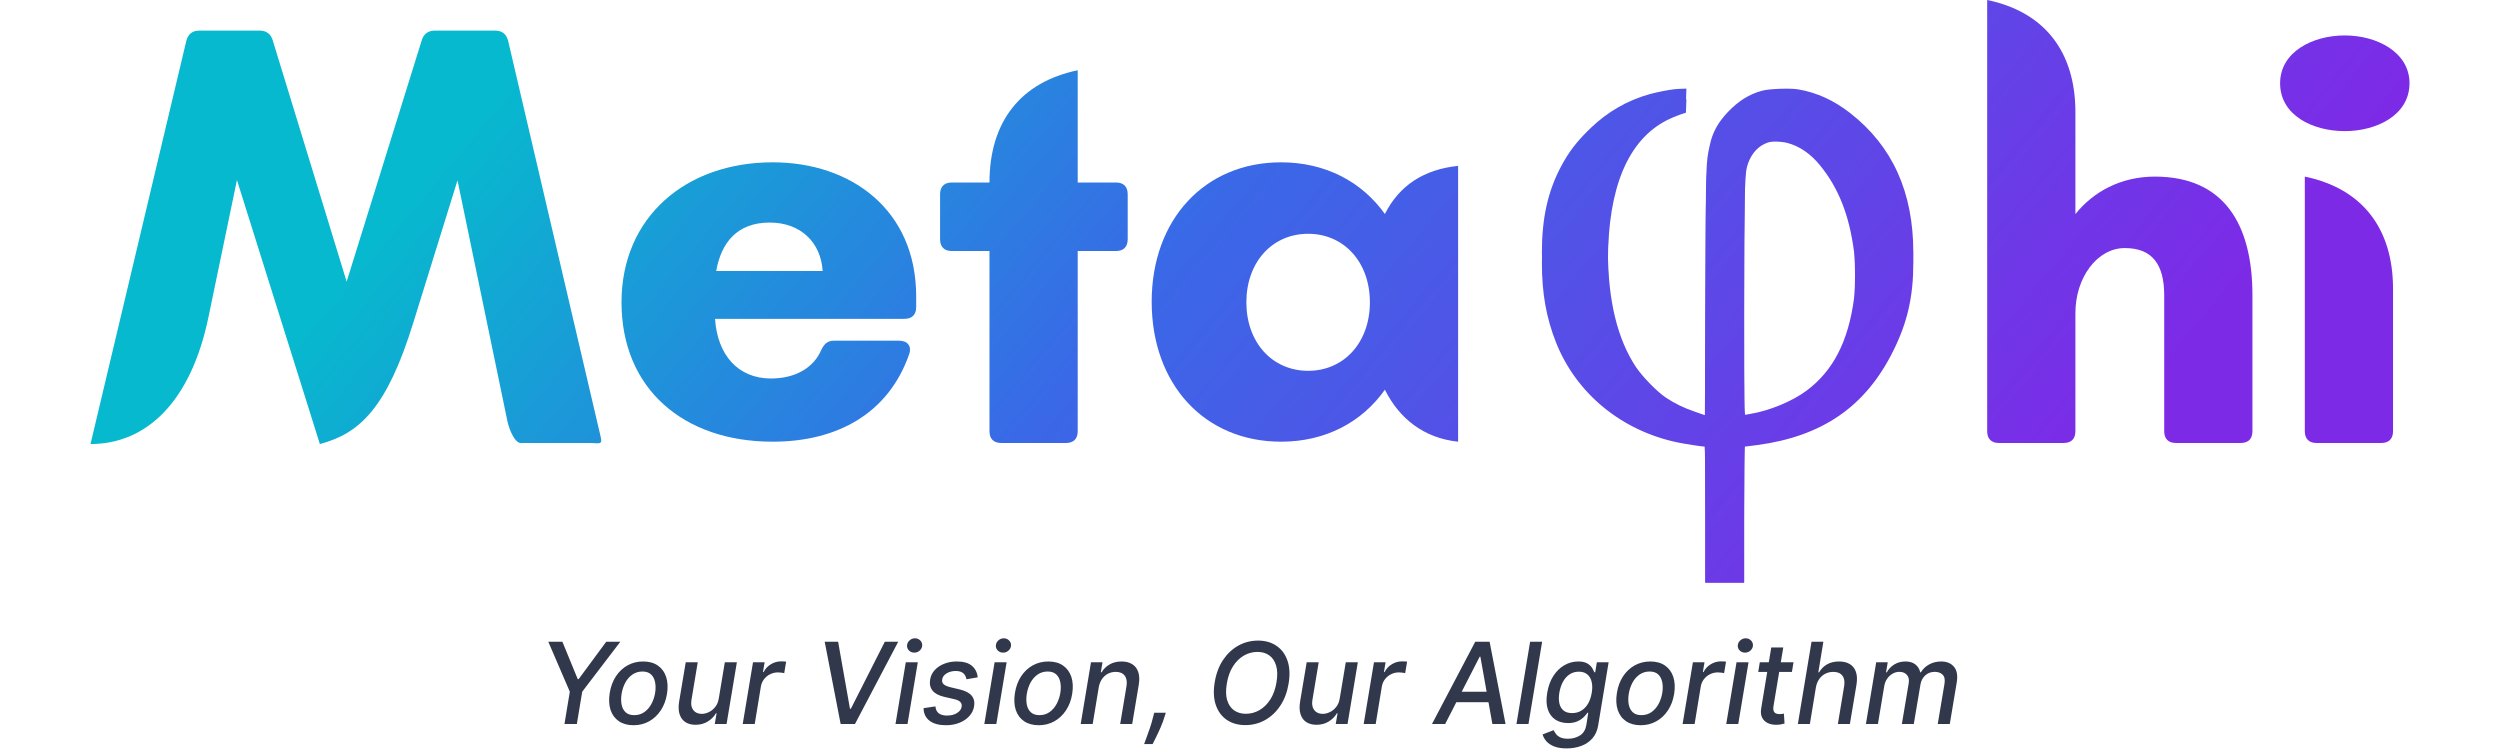 <svg width="442" height="133" viewBox="0 0 442 133" fill="none" xmlns="http://www.w3.org/2000/svg">
<path d="M244.848 37.835C247.396 32.771 251.763 29.951 257.794 29.325V78.091C251.763 77.464 247.396 74.018 244.848 68.901C240.793 74.645 234.345 78.091 226.495 78.091C212.976 78.091 203.618 67.962 203.618 53.342C203.618 38.827 212.976 28.698 226.495 28.698C234.345 28.698 240.793 32.144 244.848 37.835ZM231.278 65.56C237.621 65.56 242.196 60.547 242.196 53.447C242.196 46.346 237.621 41.333 231.278 41.333C224.935 41.333 220.359 46.346 220.359 53.447C220.359 60.547 224.935 65.56 231.278 65.56Z" fill="url(#paint0_linear_1_1315)"/>
<path d="M190.539 32.267H197.298C198.65 32.267 199.378 32.998 199.378 34.355V42.292C199.378 43.649 198.65 44.38 197.298 44.38H190.539V76.229C190.539 77.587 189.811 78.318 188.459 78.318H177.021C175.669 78.318 174.941 77.587 174.941 76.229V44.38H168.286C166.934 44.38 166.206 43.649 166.206 42.292V34.355C166.206 32.998 166.934 32.267 168.286 32.267H174.941C174.941 21.511 180.452 14.515 190.539 12.426V32.267Z" fill="url(#paint1_linear_1_1315)"/>
<path d="M136.608 28.698C150.542 28.698 161.981 37.156 161.981 52.402V54.282C161.981 55.639 161.253 56.37 159.901 56.37H126.418C126.834 62.74 130.473 66.917 136.296 66.917C140.872 66.917 143.887 64.829 145.135 62.009C145.655 60.861 146.279 60.234 147.423 60.234H158.965C160.421 60.234 161.253 61.174 160.733 62.636C157.094 73.078 148.047 78.091 136.608 78.091C120.803 78.091 109.884 68.692 109.884 53.447C109.884 38.41 121.219 28.698 136.608 28.698ZM126.626 47.912H145.447C145.135 42.9 141.6 39.349 136.088 39.349C130.317 39.349 127.51 42.9 126.626 47.912Z" fill="url(#paint2_linear_1_1315)"/>
<path d="M89.83 7.186L106.231 77.369C106.543 78.726 105.796 78.318 104.341 78.318H92.051C91.144 78.318 90.161 76.419 89.726 74.54L80.887 31.883L73.088 56.997C68.409 72.138 63.625 76.628 56.554 78.508L41.892 31.831L36.901 55.848C33.782 71.198 25.775 78.508 16 78.508L32.95 7.186C33.262 6.038 33.989 5.411 35.237 5.411H45.948C47.092 5.411 47.923 6.038 48.236 7.186L61.286 49.791L74.544 7.186C74.856 6.038 75.688 5.411 76.832 5.411H87.542C88.79 5.411 89.518 6.038 89.83 7.186Z" fill="url(#paint3_linear_1_1315)"/>
<path d="M414.562 23.182C408.842 23.182 403.123 20.362 403.123 14.723C403.123 9.189 408.842 6.265 414.562 6.265C420.177 6.265 426 9.189 426 14.723C426 20.362 420.177 23.182 414.562 23.182ZM421.009 78.318H409.57C408.219 78.318 407.491 77.587 407.491 76.229V31.222C417.577 33.311 423.088 40.307 423.088 51.063V76.229C423.088 77.587 422.361 78.318 421.009 78.318Z" fill="url(#paint4_linear_1_1315)"/>
<path d="M380.969 31.223C393.24 31.223 398.231 39.681 398.231 52.212V76.23C398.231 77.587 397.503 78.318 396.151 78.318H384.713C383.361 78.318 382.633 77.587 382.633 76.23V52.212C382.633 46.782 380.553 43.858 375.666 43.858C370.779 43.858 366.931 49.079 366.931 55.345V76.23C366.931 77.587 366.203 78.318 364.852 78.318H353.413C352.061 78.318 351.334 77.587 351.334 76.23V0C361.42 2.088 366.931 9.085 366.931 19.841V37.854C370.051 33.938 374.938 31.223 380.969 31.223Z" fill="url(#paint5_linear_1_1315)"/>
<path d="M296.101 15.766C295.08 15.869 292.935 16.294 291.651 16.645C287.74 17.744 284.238 19.752 281.276 22.595C278.824 24.939 277.379 26.815 275.979 29.453C273.658 33.849 272.608 38.553 272.608 44.605C272.608 49.968 273.381 54.276 275.103 58.643C278.693 67.684 286.689 74.264 296.641 76.33C297.823 76.579 300.946 77.063 301.384 77.063C301.442 77.063 301.5 82.895 301.5 90.031V103H308.359V90.031C308.359 82.543 308.417 77.063 308.49 77.063C308.563 77.063 309.555 76.931 310.708 76.784C322.221 75.231 329.809 69.985 334.683 60.226C337.222 55.156 338.273 50.569 338.273 44.605C338.273 33.981 334.581 25.819 327.124 20.001C324.22 17.73 321.229 16.367 317.902 15.796C316.501 15.561 312.824 15.693 311.569 16.03C309.278 16.645 307.396 17.818 305.513 19.781C303.748 21.628 302.77 23.401 302.288 25.672C301.588 28.896 301.603 28.515 301.515 51.595L301.427 73.399L299.676 72.799C297.663 72.11 296.043 71.319 294.496 70.278C292.964 69.252 290.367 66.585 289.243 64.9C285.945 59.947 284.282 53.045 284.282 44.326C284.282 31.299 287.813 22.873 294.73 19.342C295.357 19.019 296.379 18.594 296.977 18.389L298.071 18.023L298.159 15.664L297.385 15.693C296.962 15.693 296.379 15.737 296.101 15.766ZM315.991 23.372C318.106 23.914 320.105 25.276 321.754 27.299C325.067 31.343 326.964 36.179 327.796 42.627C328.044 44.59 328.044 50.862 327.796 52.738C326.789 60.372 324.075 65.618 319.347 69.106C316.837 70.967 312.824 72.623 309.453 73.18C309.132 73.224 308.753 73.297 308.621 73.341C308.373 73.414 308.359 72.418 308.359 53.734C308.373 33.776 308.461 29.174 308.855 27.636C309.366 25.716 310.475 24.251 311.934 23.562C312.663 23.21 312.999 23.137 313.962 23.137C314.59 23.137 315.509 23.24 315.991 23.372Z" fill="url(#paint6_linear_1_1315)"/>
<path d="M296.101 17.665C295.08 17.767 292.935 18.192 291.651 18.544C287.74 19.643 284.238 21.651 281.276 24.493C278.824 26.838 277.379 28.714 275.979 31.351C273.658 35.748 272.608 40.451 272.608 46.503C272.608 51.867 273.381 56.175 275.103 60.542C278.693 69.583 286.689 76.163 296.641 78.229C297.823 78.478 300.946 78.962 301.384 78.962C301.442 78.962 301.5 84.794 301.5 91.93V103H308.359V91.93C308.359 84.442 308.417 78.962 308.49 78.962C308.563 78.962 309.555 78.83 310.708 78.683C322.221 77.13 329.809 71.884 334.683 62.124C337.222 57.054 338.273 52.468 338.273 46.503C338.273 35.879 334.581 27.717 327.124 21.9C324.22 19.628 321.229 18.266 317.902 17.694C316.501 17.46 312.824 17.591 311.569 17.929C309.278 18.544 307.396 19.716 305.513 21.68C303.748 23.526 302.77 25.299 302.288 27.571C301.588 30.795 301.603 30.414 301.515 53.493L301.427 75.298L299.676 74.697C297.663 74.008 296.043 73.217 294.496 72.177C292.964 71.151 290.367 68.484 289.243 66.799C285.945 61.846 284.282 54.944 284.282 46.225C284.282 33.198 287.813 24.772 294.73 21.24C295.357 20.918 296.379 20.493 296.977 20.288L298.071 19.922L298.159 17.562L297.385 17.591C296.962 17.591 296.379 17.636 296.101 17.665ZM315.991 25.27C318.106 25.812 320.105 27.175 321.754 29.197C325.067 33.242 326.964 38.078 327.796 44.525C328.044 46.489 328.044 52.761 327.796 54.636C326.789 62.271 324.075 67.517 319.347 71.004C316.837 72.865 312.824 74.521 309.453 75.078C309.132 75.122 308.753 75.195 308.621 75.239C308.373 75.313 308.359 74.316 308.359 55.633C308.373 35.674 308.461 31.073 308.855 29.534C309.366 27.615 310.475 26.149 311.934 25.461C312.663 25.109 312.999 25.036 313.962 25.036C314.59 25.036 315.509 25.138 315.991 25.27Z" fill="url(#paint7_linear_1_1315)"/>
<path d="M96.937 113.455H99.43L102.143 120.067H102.306L107.185 113.455H109.678L102.938 122.29L101.986 128H99.799L100.743 122.29L96.937 113.455ZM112.013 128.22C110.976 128.22 110.11 127.983 109.414 127.51C108.718 127.032 108.227 126.364 107.943 125.507C107.664 124.645 107.617 123.644 107.801 122.503C107.981 121.385 108.343 120.41 108.888 119.577C109.437 118.743 110.124 118.097 110.948 117.638C111.776 117.179 112.697 116.949 113.71 116.949C114.747 116.949 115.611 117.188 116.303 117.666C116.999 118.144 117.489 118.814 117.773 119.676C118.057 120.538 118.107 121.542 117.922 122.688C117.742 123.795 117.375 124.766 116.821 125.599C116.272 126.428 115.585 127.072 114.762 127.531C113.938 127.991 113.021 128.22 112.013 128.22ZM112.134 126.438C112.816 126.438 113.41 126.258 113.916 125.898C114.428 125.538 114.844 125.06 115.166 124.463C115.488 123.866 115.709 123.213 115.827 122.503C115.936 121.816 115.933 121.189 115.82 120.621C115.711 120.048 115.474 119.589 115.11 119.243C114.745 118.897 114.238 118.724 113.59 118.724C112.908 118.724 112.309 118.907 111.793 119.271C111.281 119.631 110.865 120.112 110.543 120.713C110.226 121.314 110.01 121.97 109.896 122.68C109.788 123.362 109.788 123.99 109.896 124.562C110.005 125.131 110.242 125.585 110.607 125.926C110.971 126.267 111.48 126.438 112.134 126.438ZM127.082 123.476L128.148 117.091H130.278L128.46 128H126.372L126.692 126.111H126.578C126.237 126.693 125.754 127.179 125.129 127.567C124.509 127.95 123.789 128.142 122.97 128.142C122.269 128.142 121.675 127.988 121.187 127.68C120.704 127.368 120.361 126.906 120.157 126.295C119.954 125.685 119.925 124.929 120.072 124.03L121.237 117.091H123.361L122.246 123.774C122.127 124.518 122.238 125.109 122.579 125.55C122.92 125.99 123.417 126.21 124.071 126.21C124.469 126.21 124.881 126.111 125.307 125.912C125.733 125.713 126.109 125.412 126.436 125.01C126.767 124.607 126.983 124.096 127.082 123.476ZM131.313 128L133.132 117.091H135.184L134.893 118.824H135.007C135.3 118.237 135.729 117.775 136.292 117.439C136.856 117.098 137.457 116.928 138.096 116.928C138.233 116.928 138.39 116.932 138.565 116.942C138.74 116.946 138.882 116.958 138.991 116.977L138.65 119.009C138.57 118.985 138.423 118.959 138.21 118.93C137.997 118.897 137.776 118.881 137.549 118.881C137.052 118.881 136.59 118.987 136.164 119.2C135.738 119.409 135.381 119.7 135.092 120.074C134.803 120.443 134.616 120.865 134.531 121.338L133.437 128H131.313ZM148.178 113.455L150.273 125.301H150.436L156.438 113.455H158.81L151.161 128H148.625L145.806 113.455H148.178ZM158.325 128L160.143 117.091H162.267L160.449 128H158.325ZM161.649 115.386C161.28 115.386 160.967 115.263 160.711 115.017C160.461 114.766 160.345 114.468 160.363 114.122C160.382 113.772 160.529 113.473 160.804 113.227C161.078 112.976 161.398 112.851 161.763 112.851C162.132 112.851 162.442 112.976 162.693 113.227C162.944 113.473 163.062 113.772 163.048 114.122C163.029 114.468 162.882 114.766 162.608 115.017C162.338 115.263 162.018 115.386 161.649 115.386ZM172.858 119.754L170.877 120.095C170.834 119.844 170.746 119.607 170.614 119.385C170.486 119.162 170.289 118.982 170.024 118.845C169.759 118.703 169.406 118.632 168.966 118.632C168.355 118.632 167.82 118.772 167.361 119.051C166.906 119.33 166.646 119.686 166.58 120.116C166.518 120.467 166.601 120.751 166.828 120.969C167.056 121.182 167.456 121.359 168.029 121.501L169.705 121.899C170.671 122.131 171.362 122.493 171.779 122.986C172.2 123.473 172.347 124.108 172.219 124.889C172.11 125.538 171.826 126.113 171.367 126.615C170.912 127.117 170.33 127.51 169.619 127.794C168.909 128.078 168.119 128.22 167.247 128.22C166.007 128.22 165.041 127.957 164.35 127.432C163.658 126.906 163.303 126.163 163.284 125.202L165.387 124.889C165.424 125.424 165.616 125.829 165.962 126.104C166.312 126.374 166.798 126.509 167.418 126.509C168.128 126.513 168.722 126.364 169.2 126.061C169.679 125.758 169.951 125.391 170.017 124.96C170.074 124.624 169.998 124.345 169.79 124.122C169.586 123.9 169.227 123.729 168.71 123.611L166.949 123.206C165.964 122.974 165.268 122.6 164.861 122.084C164.454 121.568 164.316 120.919 164.449 120.138C164.553 119.499 164.823 118.942 165.259 118.469C165.699 117.991 166.255 117.619 166.928 117.354C167.6 117.084 168.343 116.949 169.158 116.949C170.346 116.949 171.239 117.205 171.835 117.716C172.432 118.223 172.773 118.902 172.858 119.754ZM174.028 128L175.846 117.091H177.97L176.152 128H174.028ZM177.352 115.386C176.983 115.386 176.67 115.263 176.415 115.017C176.164 114.766 176.048 114.468 176.067 114.122C176.086 113.772 176.232 113.473 176.507 113.227C176.782 112.976 177.101 112.851 177.466 112.851C177.835 112.851 178.145 112.976 178.396 113.227C178.647 113.473 178.765 113.772 178.751 114.122C178.732 114.468 178.586 114.766 178.311 115.017C178.041 115.263 177.721 115.386 177.352 115.386ZM183.654 128.22C182.617 128.22 181.75 127.983 181.054 127.51C180.358 127.032 179.868 126.364 179.584 125.507C179.305 124.645 179.257 123.644 179.442 122.503C179.622 121.385 179.984 120.41 180.529 119.577C181.078 118.743 181.764 118.097 182.588 117.638C183.417 117.179 184.338 116.949 185.351 116.949C186.388 116.949 187.252 117.188 187.943 117.666C188.639 118.144 189.129 118.814 189.414 119.676C189.698 120.538 189.747 121.542 189.563 122.688C189.383 123.795 189.016 124.766 188.462 125.599C187.913 126.428 187.226 127.072 186.402 127.531C185.578 127.991 184.662 128.22 183.654 128.22ZM183.774 126.438C184.456 126.438 185.05 126.258 185.557 125.898C186.068 125.538 186.485 125.06 186.807 124.463C187.129 123.866 187.349 123.213 187.468 122.503C187.576 121.816 187.574 121.189 187.46 120.621C187.352 120.048 187.115 119.589 186.75 119.243C186.386 118.897 185.879 118.724 185.23 118.724C184.548 118.724 183.95 118.907 183.433 119.271C182.922 119.631 182.505 120.112 182.183 120.713C181.866 121.314 181.651 121.97 181.537 122.68C181.428 123.362 181.428 123.99 181.537 124.562C181.646 125.131 181.883 125.585 182.247 125.926C182.612 126.267 183.121 126.438 183.774 126.438ZM194.256 121.523L193.19 128H191.067L192.885 117.091H194.923L194.625 118.866H194.76C195.105 118.284 195.577 117.82 196.173 117.474C196.774 117.124 197.485 116.949 198.304 116.949C199.042 116.949 199.663 117.105 200.165 117.418C200.671 117.725 201.029 118.185 201.237 118.795C201.45 119.406 201.483 120.161 201.336 121.061L200.172 128H198.048L199.163 121.317C199.291 120.526 199.187 119.908 198.851 119.463C198.519 119.013 197.991 118.788 197.267 118.788C196.774 118.788 196.318 118.895 195.896 119.108C195.479 119.321 195.127 119.634 194.838 120.045C194.554 120.453 194.36 120.945 194.256 121.523ZM206.116 126.011L205.868 126.786C205.702 127.354 205.484 127.946 205.214 128.561C204.949 129.177 204.684 129.75 204.419 130.28C204.154 130.815 203.943 131.239 203.787 131.551H202.281C202.385 131.258 202.53 130.862 202.714 130.365C202.904 129.868 203.103 129.312 203.311 128.696C203.519 128.08 203.702 127.451 203.858 126.807L204.071 126.011H206.116ZM227.824 120.869C227.569 122.399 227.072 123.71 226.333 124.804C225.599 125.898 224.699 126.738 223.634 127.325C222.573 127.908 221.428 128.199 220.197 128.199C218.913 128.199 217.817 127.893 216.908 127.283C216.004 126.667 215.355 125.794 214.962 124.662C214.569 123.526 214.503 122.171 214.763 120.599C215.019 119.07 215.514 117.759 216.248 116.665C216.986 115.566 217.888 114.723 218.954 114.136C220.024 113.549 221.179 113.256 222.42 113.256C223.693 113.256 224.78 113.563 225.68 114.179C226.584 114.79 227.233 115.666 227.626 116.807C228.019 117.943 228.085 119.297 227.824 120.869ZM225.687 120.599C225.881 119.439 225.857 118.464 225.616 117.673C225.379 116.878 224.974 116.277 224.401 115.869C223.828 115.462 223.137 115.259 222.327 115.259C221.465 115.259 220.658 115.476 219.905 115.912C219.157 116.348 218.518 116.982 217.988 117.815C217.457 118.649 217.095 119.667 216.901 120.869C216.702 122.029 216.724 123.005 216.965 123.795C217.206 124.586 217.614 125.185 218.187 125.592C218.764 125.995 219.458 126.196 220.268 126.196C221.125 126.196 221.927 125.981 222.675 125.55C223.428 125.114 224.07 124.482 224.6 123.653C225.13 122.82 225.492 121.802 225.687 120.599ZM236.867 123.476L237.933 117.091H240.063L238.245 128H236.157L236.477 126.111H236.363C236.022 126.693 235.539 127.179 234.914 127.567C234.294 127.95 233.574 128.142 232.755 128.142C232.054 128.142 231.46 127.988 230.972 127.68C230.49 127.368 230.146 126.906 229.943 126.295C229.739 125.685 229.711 124.929 229.857 124.03L231.022 117.091H233.146L232.031 123.774C231.912 124.518 232.024 125.109 232.365 125.55C232.705 125.99 233.203 126.21 233.856 126.21C234.254 126.21 234.666 126.111 235.092 125.912C235.518 125.713 235.894 125.412 236.221 125.01C236.552 124.607 236.768 124.096 236.867 123.476ZM241.099 128L242.917 117.091H244.969L244.678 118.824H244.792C245.085 118.237 245.514 117.775 246.077 117.439C246.641 117.098 247.242 116.928 247.881 116.928C248.019 116.928 248.175 116.932 248.35 116.942C248.525 116.946 248.667 116.958 248.776 116.977L248.435 119.009C248.355 118.985 248.208 118.959 247.995 118.93C247.782 118.897 247.562 118.881 247.334 118.881C246.837 118.881 246.376 118.987 245.949 119.2C245.523 119.409 245.166 119.7 244.877 120.074C244.588 120.443 244.401 120.865 244.316 121.338L243.222 128H241.099ZM255.506 128H253.176L260.825 113.455H263.361L266.18 128H263.851L261.727 116.097H261.613L255.506 128ZM256.841 122.304H264.398L264.085 124.151H256.528L256.841 122.304ZM272.649 113.455L270.234 128H268.11L270.525 113.455H272.649ZM276.983 132.318C276.112 132.318 275.382 132.205 274.795 131.977C274.213 131.75 273.754 131.449 273.417 131.075C273.086 130.701 272.856 130.292 272.729 129.847L274.689 129.094C274.783 129.302 274.916 129.522 275.086 129.754C275.257 129.991 275.51 130.192 275.846 130.358C276.187 130.524 276.654 130.607 277.246 130.607C278.05 130.607 278.754 130.41 279.355 130.017C279.956 129.629 280.328 129.009 280.47 128.156L280.804 126.011H280.669C280.508 126.243 280.285 126.501 280.001 126.786C279.717 127.07 279.35 127.316 278.9 127.524C278.451 127.732 277.892 127.837 277.224 127.837C276.363 127.837 275.619 127.635 274.994 127.233C274.374 126.826 273.929 126.227 273.659 125.436C273.389 124.641 273.351 123.663 273.545 122.503C273.735 121.343 274.095 120.348 274.625 119.52C275.16 118.691 275.809 118.057 276.571 117.616C277.338 117.171 278.159 116.949 279.035 116.949C279.712 116.949 280.24 117.062 280.619 117.29C281.003 117.512 281.287 117.773 281.471 118.071C281.656 118.369 281.791 118.632 281.876 118.859H282.032L282.324 117.091H284.405L282.558 128.241C282.407 129.179 282.063 129.948 281.528 130.55C280.998 131.151 280.337 131.596 279.547 131.885C278.761 132.174 277.906 132.318 276.983 132.318ZM277.949 126.075C278.555 126.075 279.095 125.933 279.568 125.649C280.046 125.36 280.444 124.948 280.761 124.413C281.078 123.874 281.299 123.227 281.422 122.474C281.545 121.741 281.538 121.094 281.4 120.536C281.268 119.977 281.01 119.541 280.626 119.229C280.247 118.911 279.753 118.753 279.142 118.753C278.498 118.753 277.939 118.919 277.466 119.25C276.992 119.577 276.606 120.022 276.308 120.585C276.015 121.149 275.809 121.778 275.69 122.474C275.577 123.189 275.579 123.817 275.697 124.357C275.82 124.896 276.067 125.318 276.436 125.621C276.805 125.924 277.309 126.075 277.949 126.075ZM290.079 128.22C289.042 128.22 288.176 127.983 287.48 127.51C286.784 127.032 286.294 126.364 286.01 125.507C285.73 124.645 285.683 123.644 285.868 122.503C286.048 121.385 286.41 120.41 286.954 119.577C287.504 118.743 288.19 118.097 289.014 117.638C289.843 117.179 290.764 116.949 291.777 116.949C292.814 116.949 293.678 117.188 294.369 117.666C295.065 118.144 295.555 118.814 295.839 119.676C296.123 120.538 296.173 121.542 295.988 122.688C295.809 123.795 295.442 124.766 294.888 125.599C294.338 126.428 293.652 127.072 292.828 127.531C292.004 127.991 291.088 128.22 290.079 128.22ZM290.2 126.438C290.882 126.438 291.476 126.258 291.983 125.898C292.494 125.538 292.911 125.06 293.233 124.463C293.555 123.866 293.775 123.213 293.893 122.503C294.002 121.816 294 121.189 293.886 120.621C293.777 120.048 293.541 119.589 293.176 119.243C292.811 118.897 292.305 118.724 291.656 118.724C290.974 118.724 290.375 118.907 289.859 119.271C289.348 119.631 288.931 120.112 288.609 120.713C288.292 121.314 288.077 121.97 287.963 122.68C287.854 123.362 287.854 123.99 287.963 124.562C288.072 125.131 288.309 125.585 288.673 125.926C289.038 126.267 289.547 126.438 290.2 126.438ZM297.485 128L299.303 117.091H301.356L301.065 118.824H301.178C301.472 118.237 301.901 117.775 302.464 117.439C303.027 117.098 303.629 116.928 304.268 116.928C304.405 116.928 304.561 116.932 304.737 116.942C304.912 116.946 305.054 116.958 305.163 116.977L304.822 119.009C304.741 118.985 304.595 118.959 304.382 118.93C304.169 118.897 303.948 118.881 303.721 118.881C303.224 118.881 302.762 118.987 302.336 119.2C301.91 119.409 301.552 119.7 301.264 120.074C300.975 120.443 300.788 120.865 300.703 121.338L299.609 128H297.485ZM305.2 128L307.018 117.091H309.142L307.324 128H305.2ZM308.524 115.386C308.155 115.386 307.842 115.263 307.586 115.017C307.336 114.766 307.22 114.468 307.238 114.122C307.257 113.772 307.404 113.473 307.679 113.227C307.953 112.976 308.273 112.851 308.638 112.851C309.007 112.851 309.317 112.976 309.568 113.227C309.819 113.473 309.937 113.772 309.923 114.122C309.904 114.468 309.757 114.766 309.483 115.017C309.213 115.263 308.893 115.386 308.524 115.386ZM317.091 117.091L316.814 118.795H310.855L311.132 117.091H317.091ZM313.156 114.477H315.28L313.561 124.797C313.495 125.209 313.507 125.519 313.597 125.727C313.687 125.931 313.824 126.071 314.009 126.146C314.198 126.217 314.409 126.253 314.641 126.253C314.811 126.253 314.96 126.241 315.088 126.217C315.216 126.194 315.318 126.175 315.394 126.161L315.507 127.915C315.365 127.962 315.173 128.009 314.932 128.057C314.695 128.109 314.406 128.137 314.066 128.142C313.507 128.152 313.003 128.052 312.553 127.844C312.103 127.631 311.767 127.309 311.544 126.878C311.322 126.442 311.267 125.895 311.381 125.237L313.156 114.477ZM321.052 121.523L319.987 128H317.863L320.278 113.455H322.373L321.479 118.866H321.613C321.959 118.275 322.423 117.808 323.006 117.467C323.593 117.122 324.312 116.949 325.165 116.949C325.913 116.949 326.54 117.103 327.047 117.411C327.558 117.718 327.918 118.178 328.126 118.788C328.339 119.394 328.372 120.152 328.226 121.061L327.061 128H324.937L326.045 121.317C326.178 120.517 326.074 119.896 325.733 119.456C325.392 119.011 324.859 118.788 324.135 118.788C323.628 118.788 323.159 118.895 322.729 119.108C322.302 119.321 321.943 119.634 321.649 120.045C321.355 120.453 321.157 120.945 321.052 121.523ZM329.895 128L331.713 117.091H333.751L333.453 118.866H333.588C333.919 118.265 334.369 117.796 334.937 117.46C335.51 117.119 336.159 116.949 336.883 116.949C337.603 116.949 338.183 117.119 338.623 117.46C339.068 117.801 339.36 118.27 339.497 118.866H339.611C339.961 118.279 340.451 117.813 341.081 117.467C341.711 117.122 342.418 116.949 343.204 116.949C344.184 116.949 344.937 117.261 345.463 117.886C345.993 118.507 346.154 119.439 345.946 120.685L344.724 128H342.594L343.787 120.884C343.905 120.14 343.791 119.605 343.446 119.278C343.1 118.947 342.648 118.781 342.089 118.781C341.398 118.781 340.825 118.994 340.371 119.42C339.916 119.842 339.637 120.384 339.532 121.047L338.361 128H336.251L337.466 120.749C337.56 120.152 337.452 119.676 337.139 119.321C336.831 118.961 336.381 118.781 335.79 118.781C335.387 118.781 334.997 118.888 334.618 119.101C334.244 119.314 333.924 119.607 333.659 119.982C333.394 120.356 333.221 120.786 333.14 121.274L332.018 128H329.895Z" fill="#32384C"/>
<defs>
<linearGradient id="paint0_linear_1_1315" x1="40.059" y1="12.341" x2="267.388" y2="203.107" gradientUnits="userSpaceOnUse">
<stop offset="0.132" stop-color="#07B9CE"/>
<stop offset="0.5" stop-color="#3969E7"/>
<stop offset="1" stop-color="#7D2AE7"/>
</linearGradient>
<linearGradient id="paint1_linear_1_1315" x1="40.059" y1="12.341" x2="267.388" y2="203.107" gradientUnits="userSpaceOnUse">
<stop offset="0.132" stop-color="#07B9CE"/>
<stop offset="0.5" stop-color="#3969E7"/>
<stop offset="1" stop-color="#7D2AE7"/>
</linearGradient>
<linearGradient id="paint2_linear_1_1315" x1="40.059" y1="12.341" x2="267.388" y2="203.107" gradientUnits="userSpaceOnUse">
<stop offset="0.132" stop-color="#07B9CE"/>
<stop offset="0.5" stop-color="#3969E7"/>
<stop offset="1" stop-color="#7D2AE7"/>
</linearGradient>
<linearGradient id="paint3_linear_1_1315" x1="40.059" y1="12.341" x2="267.388" y2="203.107" gradientUnits="userSpaceOnUse">
<stop offset="0.132" stop-color="#07B9CE"/>
<stop offset="0.5" stop-color="#3969E7"/>
<stop offset="1" stop-color="#7D2AE7"/>
</linearGradient>
<linearGradient id="paint4_linear_1_1315" x1="40.059" y1="12.341" x2="267.388" y2="203.107" gradientUnits="userSpaceOnUse">
<stop offset="0.132" stop-color="#07B9CE"/>
<stop offset="0.5" stop-color="#3969E7"/>
<stop offset="1" stop-color="#7D2AE7"/>
</linearGradient>
<linearGradient id="paint5_linear_1_1315" x1="40.059" y1="12.341" x2="267.388" y2="203.107" gradientUnits="userSpaceOnUse">
<stop offset="0.132" stop-color="#07B9CE"/>
<stop offset="0.5" stop-color="#3969E7"/>
<stop offset="1" stop-color="#7D2AE7"/>
</linearGradient>
<linearGradient id="paint6_linear_1_1315" x1="40.059" y1="12.341" x2="267.388" y2="203.107" gradientUnits="userSpaceOnUse">
<stop offset="0.132" stop-color="#07B9CE"/>
<stop offset="0.5" stop-color="#3969E7"/>
<stop offset="1" stop-color="#7D2AE7"/>
</linearGradient>
<linearGradient id="paint7_linear_1_1315" x1="40.059" y1="12.341" x2="267.388" y2="203.107" gradientUnits="userSpaceOnUse">
<stop offset="0.132" stop-color="#07B9CE"/>
<stop offset="0.5" stop-color="#3969E7"/>
<stop offset="1" stop-color="#7D2AE7"/>
</linearGradient>
</defs>
</svg>
